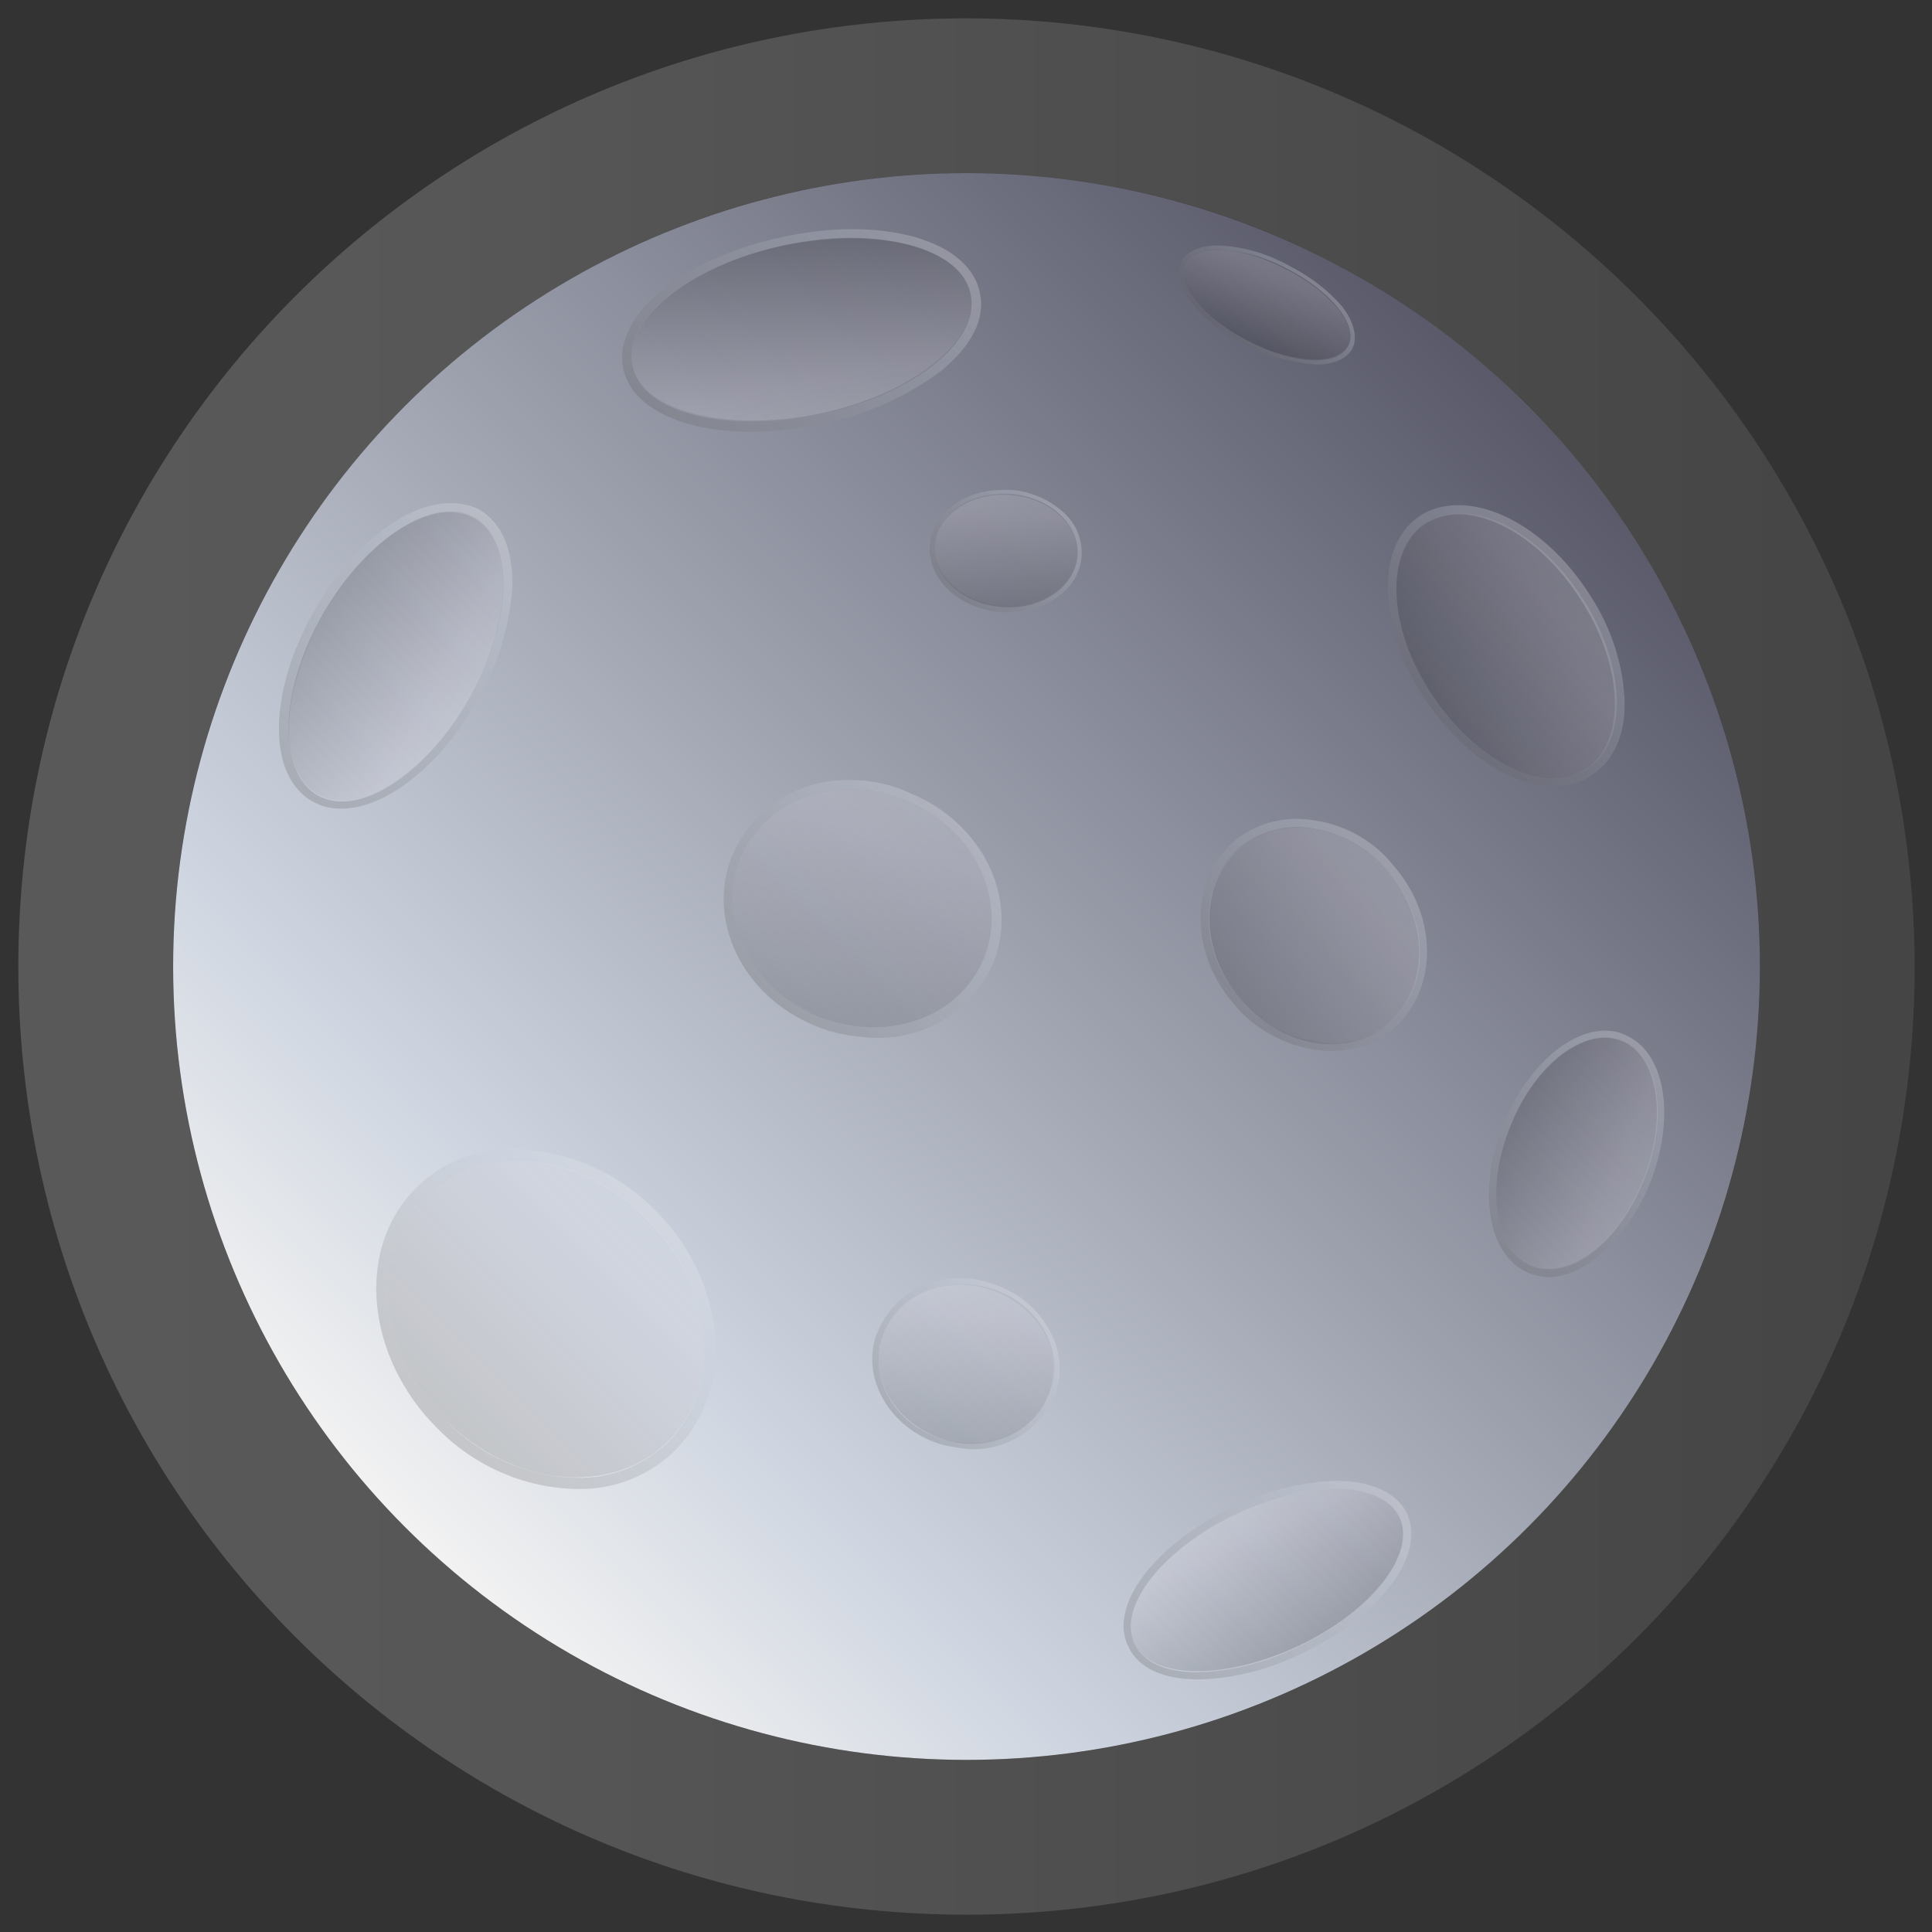 <?xml version="1.0" encoding="utf-8"?>
<!-- Generator: Adobe Illustrator 23.0.0, SVG Export Plug-In . SVG Version: 6.00 Build 0)  -->
<svg version="1.1" id="Layer_1" xmlns="http://www.w3.org/2000/svg" xmlns:xlink="http://www.w3.org/1999/xlink" x="0px" y="0px"
	 viewBox="0 0 189.7 189.7" style="enable-background:new 0 0 189.7 189.7;" xml:space="preserve">
<rect x="0" y="0" width="189.7" height="189.7" fill="#333333" stroke="none"/>
<style type="text/css">
	.st0{fill:url(#SVGID_1_);}
	.st1{opacity:0.2;}
	.st2{fill:url(#SVGID_2_);}
	.st3{opacity:0.5;}
	.st4{fill:url(#SVGID_3_);}
	.st5{opacity:0.3;fill:url(#SVGID_4_);enable-background:new    ;}
	.st6{fill:url(#SVGID_5_);}
	.st7{opacity:0.3;fill:url(#SVGID_6_);enable-background:new    ;}
	.st8{fill:url(#SVGID_7_);}
	.st9{opacity:0.3;fill:url(#SVGID_8_);enable-background:new    ;}
	.st10{fill:url(#SVGID_9_);}
	.st11{opacity:0.3;fill:url(#SVGID_10_);enable-background:new    ;}
	.st12{fill:url(#SVGID_11_);}
	.st13{opacity:0.3;fill:url(#SVGID_12_);enable-background:new    ;}
	.st14{fill:url(#SVGID_13_);}
	.st15{opacity:0.3;fill:url(#SVGID_14_);enable-background:new    ;}
	.st16{fill:url(#SVGID_15_);}
	.st17{opacity:0.3;fill:url(#SVGID_16_);enable-background:new    ;}
	.st18{fill:url(#SVGID_17_);}
	.st19{opacity:0.3;fill:url(#SVGID_18_);enable-background:new    ;}
	.st20{fill:url(#SVGID_19_);}
	.st21{opacity:0.3;fill:url(#SVGID_20_);enable-background:new    ;}
	.st22{fill:url(#SVGID_21_);}
	.st23{opacity:0.3;fill:url(#SVGID_22_);enable-background:new    ;}
	.st24{fill:url(#SVGID_23_);}
	.st25{opacity:0.3;fill:url(#SVGID_24_);enable-background:new    ;}
</style>
<title>moon</title>
<g>
	<g>
		<g id="Layer_10">
			
				<linearGradient id="SVGID_1_" gradientUnits="userSpaceOnUse" x1="39.816" y1="957.976" x2="149.984" y2="847.809" gradientTransform="matrix(1 0 0 1 0 -807.992)">
				<stop  offset="0" style="stop-color:#F2F2F2"/>
				<stop  offset="0.2" style="stop-color:#CED5E0"/>
				<stop  offset="1" style="stop-color:#595969"/>
			</linearGradient>
			<circle class="st0" cx="94.9" cy="94.9" r="77.9"/>
			<g class="st1">
				
					<linearGradient id="SVGID_2_" gradientUnits="userSpaceOnUse" x1="1.8" y1="-728.9" x2="188" y2="-728.9" gradientTransform="matrix(1 0 0 -1 0 -634)">
					<stop  offset="0" style="stop-color:#F2F2F2"/>
					<stop  offset="0.2" style="stop-color:#E8E8E8"/>
					<stop  offset="1" style="stop-color:#8A8A8A"/>
				</linearGradient>
				<path class="st2" d="M94.9,17c43,0,77.9,34.9,77.9,77.9s-34.9,77.9-77.9,77.9S17,137.9,17,94.9S51.9,17,94.9,17L94.9,17
					 M94.9,1.8C43.4,1.8,1.8,43.4,1.8,94.9S43.4,188,94.9,188S188,146.4,188,94.9C187.9,43.5,146.3,1.9,94.9,1.8z"/>
			</g>
			<g class="st3">
				<g class="st3">
					
						<linearGradient id="SVGID_3_" gradientUnits="userSpaceOnUse" x1="154.88" y1="-690.37" x2="140.891" y2="-704.359" gradientTransform="matrix(1 0 0 -1 0 -634)">
						<stop  offset="0" style="stop-color:#F2F2F2"/>
						<stop  offset="0.2" style="stop-color:#CED5E0"/>
						<stop  offset="1" style="stop-color:#595959"/>
					</linearGradient>
					<path class="st4" d="M143.2,50.5c3.9,0,8.6,3.1,11.9,8.2c4.4,6.7,4.6,14.2,0.6,16.8c-1,0.6-2.1,0.9-3.2,0.9
						c-3.9,0-8.6-3.1-11.9-8.2c-4.4-6.7-4.6-14.2-0.6-16.8C141,50.8,142.1,50.5,143.2,50.5 M143.2,49.6L143.2,49.6
						c-1.3,0-2.6,0.3-3.7,1c-2.2,1.4-3.4,4.2-3.2,7.6c0.2,3.7,1.5,7.3,3.6,10.4c3.4,5.2,8.4,8.6,12.7,8.6c1.3,0,2.6-0.3,3.7-1.1
						c2.2-1.4,3.4-4.2,3.2-7.6c-0.2-3.7-1.5-7.3-3.6-10.4C152.5,52.9,147.5,49.6,143.2,49.6L143.2,49.6z"/>
				</g>
				
					<linearGradient id="SVGID_4_" gradientUnits="userSpaceOnUse" x1="133.849" y1="-698.353" x2="148.239" y2="-690.003" gradientTransform="matrix(1.004 -1.143478e-03 -1.143478e-03 -1.004 5.507 -633.37)">
					<stop  offset="0" style="stop-color:#000000"/>
					<stop  offset="0.82" style="stop-color:#E8DDE8"/>
					<stop  offset="1" style="stop-color:#FFFFFF"/>
				</linearGradient>
				<path class="st5" d="M140,51.3c4.1-2.7,10.9,0.6,15.3,7.3c4.4,6.7,4.6,14.2,0.6,16.9c-4.1,2.7-10.9-0.6-15.3-7.3
					C136.2,61.6,135.9,54,140,51.3z"/>
				<g class="st3">
					
						<linearGradient id="SVGID_5_" gradientUnits="userSpaceOnUse" x1="103.478" y1="-683.351" x2="94.053" y2="-692.776" gradientTransform="matrix(1 0 0 -1 0 -634)">
						<stop  offset="0" style="stop-color:#F2F2F2"/>
						<stop  offset="0.2" style="stop-color:#CED5E0"/>
						<stop  offset="1" style="stop-color:#595959"/>
					</linearGradient>
					<path class="st6" d="M98.5,48.5h0.7c3.9,0.3,6.8,3,6.6,6c-0.2,2.9-3.2,5-6.7,5c-0.2,0-0.4,0-0.7,0c-3.8-0.3-6.8-3-6.6-6
						C92,50.6,94.9,48.5,98.5,48.5 M98.5,48.1L98.5,48.1c-3.9,0-7,2.3-7.2,5.5c-0.2,3.3,2.9,6.2,7,6.5c0.2,0,0.4,0,0.7,0
						c3.9,0,7-2.4,7.2-5.5c0.1-1.7-0.6-3.3-1.9-4.4c-1.4-1.2-3.2-2-5.1-2.1H98.5L98.5,48.1z"/>
				</g>
				
					<linearGradient id="SVGID_6_" gradientUnits="userSpaceOnUse" x1="98.501" y1="-693.686" x2="99.091" y2="-682.606" gradientTransform="matrix(1 0 0 -1 -3.560664e-04 -634.002)">
					<stop  offset="0" style="stop-color:#000000"/>
					<stop  offset="0.82" style="stop-color:#E8DDE8"/>
					<stop  offset="1" style="stop-color:#FFFFFF"/>
				</linearGradient>
				<path class="st7" d="M91.8,53.6c0.2-3,3.5-5.3,7.4-5s6.8,3,6.6,6c-0.2,3-3.5,5.3-7.4,5S91.5,56.6,91.8,53.6z"/>
				<g class="st3">
					
						<linearGradient id="SVGID_7_" gradientUnits="userSpaceOnUse" x1="89.96" y1="-655.209" x2="67.502" y2="-677.667" gradientTransform="matrix(1 0 0 -1 0 -634)">
						<stop  offset="0" style="stop-color:#F2F2F2"/>
						<stop  offset="0.2" style="stop-color:#CED5E0"/>
						<stop  offset="1" style="stop-color:#595959"/>
					</linearGradient>
					<path class="st8" d="M83.6,23.4c6.2,0,11,2,11.7,5.5c1,4.6-5.7,9.9-14.8,11.8c-2.2,0.5-4.4,0.7-6.7,0.7c-6.2,0-11-2-11.7-5.5
						c-1-4.6,5.7-9.9,14.9-11.8C79.1,23.7,81.4,23.4,83.6,23.4 M83.6,22.5L83.6,22.5c-2.3,0-4.6,0.3-6.9,0.8
						c-9.8,2.1-16.6,7.8-15.5,12.9c0.8,3.8,5.7,6.2,12.6,6.2c2.3,0,4.6-0.3,6.9-0.8c4.2-0.8,8.2-2.6,11.6-5.1
						c3.1-2.5,4.5-5.2,3.9-7.8C95.4,24.9,90.5,22.5,83.6,22.5z"/>
				</g>
				
					<linearGradient id="SVGID_8_" gradientUnits="userSpaceOnUse" x1="76.922" y1="-657.852" x2="80.402" y2="-674.482" gradientTransform="matrix(1 0 0 -1 -4.353954e-04 -634.001)">
					<stop  offset="0" style="stop-color:#000000"/>
					<stop  offset="0.82" style="stop-color:#E8DDE8"/>
					<stop  offset="1" style="stop-color:#FFFFFF"/>
				</linearGradient>
				<path class="st9" d="M76.9,24.1c9.2-2,17.4,0.2,18.4,4.7c1,4.6-5.7,9.9-14.8,11.8s-17.4-0.2-18.4-4.7S67.8,26.1,76.9,24.1z"/>
				<g class="st3">
					
						<linearGradient id="SVGID_9_" gradientUnits="userSpaceOnUse" x1="93.635" y1="-714.332" x2="75.791" y2="-732.176" gradientTransform="matrix(1 0 0 -1 0 -634)">
						<stop  offset="0" style="stop-color:#F2F2F2"/>
						<stop  offset="0.2" style="stop-color:#CED5E0"/>
						<stop  offset="1" style="stop-color:#595959"/>
					</linearGradient>
					<path class="st10" d="M83.6,77.5c1.9,0,3.7,0.4,5.4,1.1c6.6,2.7,10,9.7,7.6,15.5c-1.8,4.3-6.1,6.8-10.9,6.8
						c-1.9,0-3.7-0.4-5.4-1.1c-6.6-2.7-10-9.7-7.6-15.5C74.5,80,78.8,77.5,83.6,77.5 M83.6,76.6L83.6,76.6c-5-0.2-9.7,2.7-11.7,7.4
						c-2.6,6.3,1,13.8,8.1,16.7c1.8,0.8,3.8,1.1,5.8,1.2c5,0.2,9.7-2.7,11.7-7.3c2.6-6.3-1-13.8-8.1-16.7
						C87.5,77,85.6,76.6,83.6,76.6z"/>
				</g>
				
					<linearGradient id="SVGID_10_" gradientUnits="userSpaceOnUse" x1="80.356" y1="-733.875" x2="88.896" y2="-712.583" gradientTransform="matrix(1 0 0 -1 9.046817e-03 -633.991)">
					<stop  offset="0" style="stop-color:#000000"/>
					<stop  offset="0.82" style="stop-color:#E8DDE8"/>
					<stop  offset="1" style="stop-color:#FFFFFF"/>
				</linearGradient>
				<path class="st11" d="M72.7,84.3c2.4-5.9,9.7-8.4,16.3-5.7c6.6,2.7,10,9.7,7.6,15.5c-2.4,5.9-9.7,8.4-16.3,5.7
					S70.3,90.1,72.7,84.3z"/>
				<g class="st3">
					
						<linearGradient id="SVGID_11_" gradientUnits="userSpaceOnUse" x1="163.288" y1="-738.812" x2="146.351" y2="-755.75" gradientTransform="matrix(1 0 0 -1 0 -634)">
						<stop  offset="0" style="stop-color:#F2F2F2"/>
						<stop  offset="0.2" style="stop-color:#CED5E0"/>
						<stop  offset="1" style="stop-color:#595959"/>
					</linearGradient>
					<path class="st12" d="M157.6,101.9c0.6,0,1.1,0.1,1.6,0.3c3.6,1.4,4.6,7.6,2.1,13.7c-2.1,5.2-6,8.7-9.3,8.7
						c-0.6,0-1.1-0.1-1.6-0.3c-3.6-1.4-4.6-7.6-2.1-13.7C150.4,105.4,154.3,101.9,157.6,101.9 M157.6,101.2L157.6,101.2
						c-3.7,0-7.8,3.8-10,9.2c-2.6,6.6-1.5,12.9,2.5,14.6c0.6,0.2,1.2,0.4,1.9,0.4c3.7,0,7.8-3.8,10-9.2c2.6-6.6,1.5-13-2.5-14.6
						C158.9,101.3,158.2,101.2,157.6,101.2z"/>
				</g>
				
					<linearGradient id="SVGID_12_" gradientUnits="userSpaceOnUse" x1="147.97" y1="-744.513" x2="161.32" y2="-749.842" gradientTransform="matrix(1 0 0 -1 1.070399e-02 -634.005)">
					<stop  offset="0" style="stop-color:#000000"/>
					<stop  offset="0.82" style="stop-color:#E8DDE8"/>
					<stop  offset="1" style="stop-color:#FFFFFF"/>
				</linearGradient>
				<path class="st13" d="M148.3,110.6c2.4-6.1,7.3-9.9,11-8.4c3.6,1.4,4.6,7.6,2.1,13.7c-2.4,6.1-7.3,9.9-11,8.4
					C146.8,122.8,145.8,116.7,148.3,110.6z"/>
				<g class="st3">
					
						<linearGradient id="SVGID_13_" gradientUnits="userSpaceOnUse" x1="128.033" y1="-660.317" x2="120.755" y2="-667.595" gradientTransform="matrix(1 0 0 -1 0 -634)">
						<stop  offset="0" style="stop-color:#F2F2F2"/>
						<stop  offset="0.2" style="stop-color:#CED5E0"/>
						<stop  offset="1" style="stop-color:#595959"/>
					</linearGradient>
					<path class="st14" d="M119.6,24.5c2.3,0.1,4.5,0.7,6.6,1.8c4.4,2.2,7.2,5.6,6.2,7.6c-0.5,0.9-1.6,1.4-3.2,1.4
						c-2.3-0.1-4.5-0.7-6.6-1.8c-4.4-2.2-7.2-5.6-6.2-7.6C116.8,25,118,24.5,119.6,24.5 M119.6,24.1L119.6,24.1
						c-1.8,0-3.1,0.6-3.6,1.6c-1.1,2.2,1.7,5.8,6.4,8.2c2.1,1.1,4.4,1.7,6.8,1.9c1.8,0,3.1-0.6,3.6-1.6s0.2-2.6-1.1-4.2
						c-1.5-1.7-3.3-3-5.3-4C124.2,24.8,121.9,24.2,119.6,24.1z"/>
				</g>
				
					<linearGradient id="SVGID_14_" gradientUnits="userSpaceOnUse" x1="122.877" y1="-667.357" x2="126.067" y2="-660.237" gradientTransform="matrix(1 0 0 -1 -3.243290e-03 -634.003)">
					<stop  offset="0" style="stop-color:#000000"/>
					<stop  offset="0.82" style="stop-color:#E8DDE8"/>
					<stop  offset="1" style="stop-color:#FFFFFF"/>
				</linearGradient>
				<path class="st15" d="M116.4,25.9c1-2,5.4-1.8,9.8,0.5c4.4,2.2,7.2,5.6,6.2,7.6s-5.4,1.8-9.8-0.5
					C118.1,31.2,115.4,27.8,116.4,25.9z"/>
				<g class="st3">
					
						<linearGradient id="SVGID_15_" gradientUnits="userSpaceOnUse" x1="100.92" y1="-761.83" x2="88.801" y2="-773.949" gradientTransform="matrix(1 0 0 -1 0 -634)">
						<stop  offset="0" style="stop-color:#F2F2F2"/>
						<stop  offset="0.2" style="stop-color:#CED5E0"/>
						<stop  offset="1" style="stop-color:#595959"/>
					</linearGradient>
					<path class="st16" d="M94.4,126.1c0.8,0,1.7,0.1,2.5,0.3c4.6,1.2,7.5,5.5,6.4,9.7c-1.1,3.4-4.3,5.7-7.9,5.6
						c-0.8,0-1.7-0.1-2.5-0.3c-4.6-1.2-7.5-5.5-6.4-9.7C87.5,128.2,90.8,126,94.4,126.1 M94.4,125.5L94.4,125.5
						c-3.9-0.1-7.3,2.3-8.5,6c-1.2,4.4,1.9,9.1,6.8,10.4c0.9,0.2,1.7,0.3,2.6,0.4c3.9,0.1,7.3-2.3,8.5-6c0.6-2.2,0.1-4.5-1.2-6.4
						c-1.3-2-3.4-3.4-5.7-4C96.1,125.6,95.2,125.5,94.4,125.5L94.4,125.5z"/>
				</g>
				
					<linearGradient id="SVGID_16_" gradientUnits="userSpaceOnUse" x1="93.094" y1="-775.296" x2="96.684" y2="-760.416" gradientTransform="matrix(1 0 0 -1 -1.576434e-02 -634.006)">
					<stop  offset="0" style="stop-color:#000000"/>
					<stop  offset="0.82" style="stop-color:#E8DDE8"/>
					<stop  offset="1" style="stop-color:#FFFFFF"/>
				</linearGradient>
				<path class="st17" d="M86.5,131.7c1.1-4.1,5.7-6.5,10.3-5.2s7.5,5.5,6.4,9.7c-1.1,4.1-5.7,6.5-10.3,5.2
					C88.3,140.1,85.4,135.8,86.5,131.7z"/>
				<g class="st3">
					
						<linearGradient id="SVGID_17_" gradientUnits="userSpaceOnUse" x1="136.401" y1="-718.399" x2="121.651" y2="-733.149" gradientTransform="matrix(1 0 0 -1 0 -634)">
						<stop  offset="0" style="stop-color:#F2F2F2"/>
						<stop  offset="0.2" style="stop-color:#CED5E0"/>
						<stop  offset="1" style="stop-color:#595959"/>
					</linearGradient>
					<path class="st18" d="M127.4,81.2c3.5,0.1,6.8,1.8,9,4.5c4,4.8,3.9,11.4-0.2,14.8c-1.6,1.3-3.6,2-5.6,1.9
						c-3.5-0.1-6.8-1.7-9-4.5c-4-4.8-3.9-11.4,0.2-14.8C123.4,81.9,125.4,81.2,127.4,81.2 M127.4,80.4L127.4,80.4
						c-2.2,0-4.4,0.7-6.1,2.1c-4.4,3.7-4.6,10.8-0.3,15.9c2.3,2.9,5.9,4.7,9.6,4.8c2.2,0,4.4-0.7,6.1-2.1c4.4-3.7,4.6-10.8,0.3-15.9
						C134.7,82.2,131.2,80.5,127.4,80.4z"/>
				</g>
				
					<linearGradient id="SVGID_18_" gradientUnits="userSpaceOnUse" x1="121.974" y1="-731.581" x2="136.234" y2="-720.181" gradientTransform="matrix(1 0 0 -1 1.433212e-02 -633.995)">
					<stop  offset="0" style="stop-color:#000000"/>
					<stop  offset="0.82" style="stop-color:#E8DDE8"/>
					<stop  offset="1" style="stop-color:#FFFFFF"/>
				</linearGradient>
				<path class="st19" d="M121.9,83.2c4.1-3.4,10.6-2.2,14.6,2.6c4,4.8,3.9,11.4-0.2,14.8s-10.6,2.2-14.6-2.6
					C117.7,93.2,117.8,86.6,121.9,83.2z"/>
				<g class="st3">
					
						<linearGradient id="SVGID_19_" gradientUnits="userSpaceOnUse" x1="50.231" y1="-687.019" x2="27.48" y2="-709.77" gradientTransform="matrix(1 0 0 -1 0 -634)">
						<stop  offset="0" style="stop-color:#F2F2F2"/>
						<stop  offset="0.2" style="stop-color:#CED5E0"/>
						<stop  offset="1" style="stop-color:#595959"/>
					</linearGradient>
					<path class="st20" d="M44.2,50.3c0.8,0,1.7,0.2,2.4,0.6c4,2.3,3.7,10.2-0.5,17.7c-3.5,6.1-8.6,10.1-12.5,10.1
						c-0.8,0-1.7-0.2-2.4-0.6c-4-2.3-3.7-10.2,0.5-17.7C35.2,54.2,40.3,50.3,44.2,50.3 M44.2,49.4L44.2,49.4
						c-4.4,0-9.7,4.2-13.3,10.5c-4.6,8-4.7,16.3-0.2,18.8c0.9,0.5,1.8,0.7,2.8,0.7c4.4,0,9.7-4.2,13.3-10.5c2-3.4,3.2-7.2,3.5-11.2
						c0.1-3.7-1-6.4-3.3-7.7C46.2,49.6,45.2,49.4,44.2,49.4z"/>
				</g>
				
					<linearGradient id="SVGID_20_" gradientUnits="userSpaceOnUse" x1="31.665" y1="-694.267" x2="45.815" y2="-702.347" gradientTransform="matrix(1 0 0 -1 -6.436409e-03 -634.002)">
					<stop  offset="0" style="stop-color:#000000"/>
					<stop  offset="0.82" style="stop-color:#E8DDE8"/>
					<stop  offset="1" style="stop-color:#FFFFFF"/>
				</linearGradient>
				<path class="st21" d="M31.7,60.3c4.3-7.5,11-11.7,14.9-9.5s3.7,10.2-0.5,17.7s-11,11.7-14.9,9.5C27.2,75.7,27.4,67.8,31.7,60.3z
					"/>
				<g class="st3">
					
						<linearGradient id="SVGID_21_" gradientUnits="userSpaceOnUse" x1="134.742" y1="-778.855" x2="114.158" y2="-799.439" gradientTransform="matrix(1 0 0 -1 0 -634)">
						<stop  offset="0" style="stop-color:#F2F2F2"/>
						<stop  offset="0.2" style="stop-color:#CED5E0"/>
						<stop  offset="1" style="stop-color:#595959"/>
					</linearGradient>
					<path class="st22" d="M131.2,146.2c3,0,5.3,0.9,6.2,2.8c1.7,3.6-2.7,9.3-9.9,12.7c-3.1,1.5-6.4,2.4-9.9,2.5
						c-3,0-5.3-0.9-6.2-2.8c-1.7-3.6,2.7-9.3,9.9-12.7C124.4,147.2,127.8,146.3,131.2,146.2 M131.2,145.4L131.2,145.4
						c-3.5,0.1-7,1-10.2,2.6c-7.7,3.7-12.2,9.7-10.2,13.7c1,2.1,3.4,3.2,6.9,3.2c3.6-0.1,7-1,10.2-2.6c7.7-3.7,12.2-9.7,10.2-13.8
						C137.1,146.6,134.7,145.4,131.2,145.4L131.2,145.4z"/>
				</g>
				
					<linearGradient id="SVGID_22_" gradientUnits="userSpaceOnUse" x1="127.281" y1="-795.6" x2="121.451" y2="-782.539" gradientTransform="matrix(1 0 0 -1 -1.578806e-03 -633.998)">
					<stop  offset="0" style="stop-color:#000000"/>
					<stop  offset="0.82" style="stop-color:#E8DDE8"/>
					<stop  offset="1" style="stop-color:#FFFFFF"/>
				</linearGradient>
				<path class="st23" d="M121.3,148.7c7.2-3.4,14.4-3.3,16.1,0.2c1.7,3.6-2.7,9.3-9.9,12.7c-7.2,3.4-14.4,3.3-16.1-0.2
					S114.1,152.2,121.3,148.7z"/>
				<g class="st3">
					
						<linearGradient id="SVGID_23_" gradientUnits="userSpaceOnUse" x1="64.272" y1="-752.828" x2="42.869" y2="-774.231" gradientTransform="matrix(1 0 0 -1 0 -634)">
						<stop  offset="0" style="stop-color:#F2F2F2"/>
						<stop  offset="0.2" style="stop-color:#CED5E0"/>
						<stop  offset="1" style="stop-color:#595959"/>
					</linearGradient>
					<path class="st24" d="M50.6,114c4.9,0.1,9.5,2.2,12.9,5.7c6.6,6.6,7.6,16.4,2.1,21.9c-2.4,2.3-5.6,3.6-9,3.5
						c-4.9-0.1-9.5-2.2-12.9-5.7c-6.6-6.6-7.6-16.4-2.1-21.9C44,115.2,47.2,113.9,50.6,114 M50.6,112.8L50.6,112.8L50.6,112.8
						c-3.7-0.1-7.2,1.3-9.8,3.9c-5.9,5.9-4.9,16.5,2.1,23.5c3.6,3.7,8.5,5.9,13.7,6c3.7,0.1,7.2-1.3,9.8-3.9c2.9-3,4.3-7.2,3.8-11.4
						c-0.5-4.6-2.6-8.9-5.9-12.1C60.7,115.1,55.7,113,50.6,112.8z"/>
				</g>
				
					<linearGradient id="SVGID_24_" gradientUnits="userSpaceOnUse" x1="43.699" y1="-773.402" x2="63.455" y2="-753.645" gradientTransform="matrix(1 0 0 -1 1.459303e-03 -634.002)">
					<stop  offset="0" style="stop-color:#000000"/>
					<stop  offset="0.82" style="stop-color:#E8DDE8"/>
					<stop  offset="1" style="stop-color:#FFFFFF"/>
				</linearGradient>
				<path class="st25" d="M41.6,117.5c5.5-5.5,15.3-4.5,21.9,2.1s7.6,16.4,2.1,21.9s-15.3,4.5-21.9-2.1
					C37.1,132.8,36.1,123,41.6,117.5z"/>
			</g>
		</g>
	</g>
</g>
</svg>

